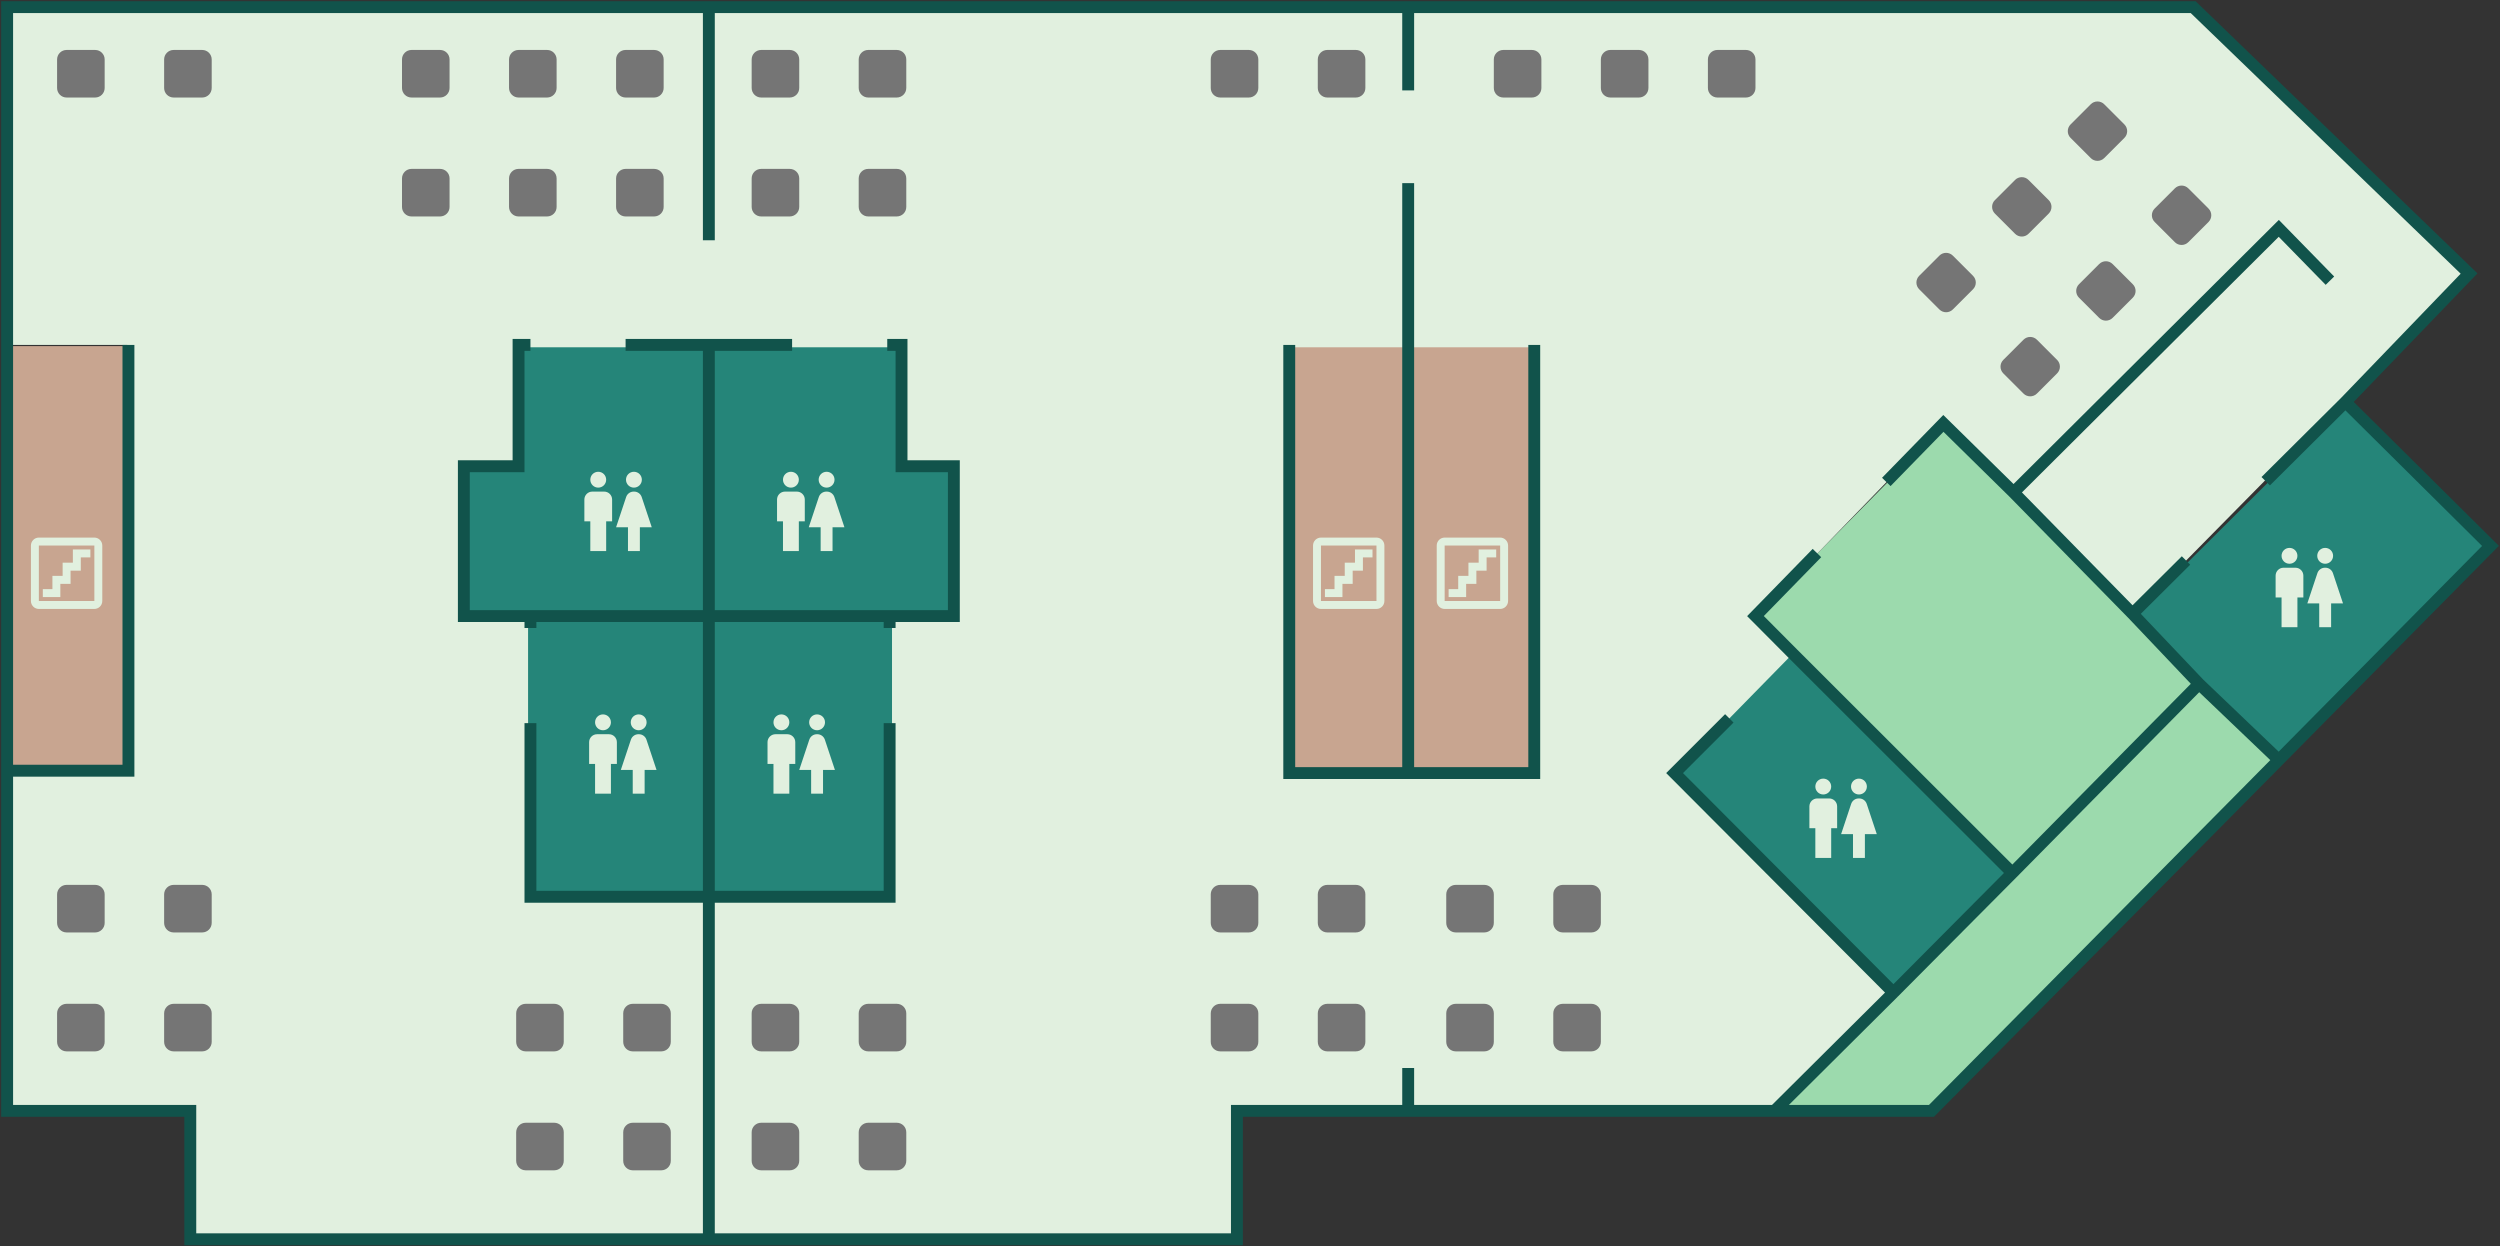 <svg width="1051" height="524" viewBox="0 0 1051 524" fill="none" xmlns="http://www.w3.org/2000/svg">
<rect x="0" y="0" width="1051" height="524" fill="#333333" stroke="none"/>
<path d="M817.5 178.5L923.5 287L957 319.5L812 466.5H747.5L846 367L738 259L817.5 178.5Z" fill="#9CDAAD"/>
<path d="M3 145V4L922 3.5L1038 115L896.5 258.5L817 178L738 259.5L754 275.5L704.5 325.5L796 417.5L747 467.5H519.5V520.5H79.5V466.5H3V323.5H53.5V145H3Z" fill="#E1F0DF"/>
<path d="M54 145.5H4V324H54V145.5Z" fill="#C8A590"/>
<path d="M542 324.5V146H644.5V324.5H542Z" fill="#C8A590"/>
<path d="M378 146H218.5V196H195V259H222V376H375V259H400.5V196H378V146Z" fill="#258579"/>
<path d="M704.5 325L753.5 275L844.5 366.5L795.5 416.5L704.5 325Z" fill="#258579"/>
<path d="M986.5 170L897 259L956.5 319.5L1046 229L986.5 170Z" fill="#258579"/>
<path d="M986 169L1038 115L922 3H592M986 169L1047 229.5L958 319.5M986 169L952.5 202.313M298 3H3V101V324M298 3V101M298 3H592M298 145V259M298 145H333M298 145H263M298 521H520V467H592M298 521H80V467H3V324M298 521V377M592 3V38M592 467V449M592 467H746M592 77V325M298 259V377M298 259H374M298 259H223M298 377H374V304M298 377H223V304M374 259H401V196H379V145H373M374 259V264M223 259H195V196H218V145H223M223 259V264M746 467H812L958 319.5M746 467L796 417.284M924.5 287.5L958 319.5M924.5 287.5L846 367M924.5 287.5L896.5 258M846.5 207L817 178L793 202.608M846.5 207L958 96L979.5 118M846.5 207L896.5 258M846 367L796 417.284M846 367L753.916 275L738 259L763.846 232.5M796 417.284L704 325L727 302M3 324H54V145M896.5 258L919 235.626M542 145V325H645V145" stroke="#11534B" stroke-width="5"/>
<path d="M578.667 229.333V252.667H555.333V229.333H578.667ZM578.667 226H555.333C553.5 226 552 227.5 552 229.333V252.667C552 254.5 553.5 256 555.333 256H578.667C580.5 256 582 254.5 582 252.667V229.333C582 227.5 580.5 226 578.667 226ZM577 231H569.633V236.55H565.333V242.1H561.033V247.667H557V251H564.367V245.45H568.667V239.9H572.967V234.333H577V231Z" fill="#E1F0DF"/>
<path d="M630.667 229.333V252.667H607.333V229.333H630.667ZM630.667 226H607.333C605.5 226 604 227.5 604 229.333V252.667C604 254.5 605.5 256 607.333 256H630.667C632.5 256 634 254.5 634 252.667V229.333C634 227.5 632.5 226 630.667 226ZM629 231H621.633V236.55H617.333V242.1H613.033V247.667H609V251H616.367V245.45H620.667V239.9H624.967V234.333H629V231Z" fill="#E1F0DF"/>
<path d="M39.667 229.333V252.667H16.333V229.333H39.667ZM39.667 226H16.333C14.5 226 13 227.5 13 229.333V252.667C13 254.5 14.5 256 16.333 256H39.667C41.5 256 43 254.5 43 252.667V229.333C43 227.5 41.5 226 39.667 226ZM38 231H30.633V236.55H26.333V242.1H22.033V247.667H18V251H25.367V245.45H29.667V239.9H33.967V234.333H38V231Z" fill="#E1F0DF"/>
<g clip-path="url(#clip0)">
<path d="M325.167 333.667V321.167H322.667V312C322.667 310.167 324.167 308.667 326 308.667H331C332.833 308.667 334.333 310.167 334.333 312V321.167H331.833V333.667H325.167ZM346 333.667V323.667H351L346.767 310.95C346.3 309.583 345.033 308.667 343.6 308.667H343.4C341.967 308.667 340.683 309.583 340.233 310.95L336 323.667H341V333.667H346ZM328.5 307C330.35 307 331.833 305.517 331.833 303.667C331.833 301.817 330.35 300.333 328.5 300.333C326.65 300.333 325.167 301.817 325.167 303.667C325.167 305.517 326.65 307 328.5 307ZM343.5 307C345.35 307 346.833 305.517 346.833 303.667C346.833 301.817 345.35 300.333 343.5 300.333C341.65 300.333 340.167 301.817 340.167 303.667C340.167 305.517 341.65 307 343.5 307Z" fill="#E1F0DF"/>
</g>
<g clip-path="url(#clip1)">
<path d="M329.167 231.667V219.167H326.667V210C326.667 208.167 328.167 206.667 330 206.667H335C336.833 206.667 338.333 208.167 338.333 210V219.167H335.833V231.667H329.167ZM350 231.667V221.667H355L350.767 208.95C350.3 207.583 349.033 206.667 347.6 206.667H347.4C345.967 206.667 344.683 207.583 344.233 208.95L340 221.667H345V231.667H350ZM332.5 205C334.35 205 335.833 203.517 335.833 201.667C335.833 199.817 334.35 198.333 332.5 198.333C330.65 198.333 329.167 199.817 329.167 201.667C329.167 203.517 330.65 205 332.5 205ZM347.5 205C349.35 205 350.833 203.517 350.833 201.667C350.833 199.817 349.35 198.333 347.5 198.333C345.65 198.333 344.167 199.817 344.167 201.667C344.167 203.517 345.65 205 347.5 205Z" fill="#E1F0DF"/>
</g>
<g clip-path="url(#clip2)">
<path d="M248.167 231.667V219.167H245.667V210C245.667 208.167 247.167 206.667 249 206.667H254C255.833 206.667 257.333 208.167 257.333 210V219.167H254.833V231.667H248.167ZM269 231.667V221.667H274L269.767 208.95C269.3 207.583 268.033 206.667 266.6 206.667H266.4C264.967 206.667 263.683 207.583 263.233 208.95L259 221.667H264V231.667H269ZM251.5 205C253.35 205 254.833 203.517 254.833 201.667C254.833 199.817 253.35 198.333 251.5 198.333C249.65 198.333 248.167 199.817 248.167 201.667C248.167 203.517 249.65 205 251.5 205ZM266.5 205C268.35 205 269.833 203.517 269.833 201.667C269.833 199.817 268.35 198.333 266.5 198.333C264.65 198.333 263.167 199.817 263.167 201.667C263.167 203.517 264.65 205 266.5 205Z" fill="#E1F0DF"/>
</g>
<g clip-path="url(#clip3)">
<path d="M250.167 333.667V321.167H247.667V312C247.667 310.167 249.167 308.667 251 308.667H256C257.833 308.667 259.333 310.167 259.333 312V321.167H256.833V333.667H250.167ZM271 333.667V323.667H276L271.767 310.95C271.3 309.583 270.033 308.667 268.6 308.667H268.4C266.967 308.667 265.683 309.583 265.233 310.95L261 323.667H266V333.667H271ZM253.5 307C255.35 307 256.833 305.517 256.833 303.667C256.833 301.817 255.35 300.333 253.5 300.333C251.65 300.333 250.167 301.817 250.167 303.667C250.167 305.517 251.65 307 253.5 307ZM268.5 307C270.35 307 271.833 305.517 271.833 303.667C271.833 301.817 270.35 300.333 268.5 300.333C266.65 300.333 265.167 301.817 265.167 303.667C265.167 305.517 266.65 307 268.5 307Z" fill="#E1F0DF"/>
</g>
<g clip-path="url(#clip4)">
<path d="M763.167 360.667V348.167H760.667V339C760.667 337.167 762.167 335.667 764 335.667H769C770.833 335.667 772.333 337.167 772.333 339V348.167H769.833V360.667H763.167ZM784 360.667V350.667H789L784.767 337.95C784.3 336.583 783.033 335.667 781.6 335.667H781.4C779.967 335.667 778.683 336.583 778.233 337.95L774 350.667H779V360.667H784ZM766.5 334C768.35 334 769.833 332.517 769.833 330.667C769.833 328.817 768.35 327.333 766.5 327.333C764.65 327.333 763.167 328.817 763.167 330.667C763.167 332.517 764.65 334 766.5 334ZM781.5 334C783.35 334 784.833 332.517 784.833 330.667C784.833 328.817 783.35 327.333 781.5 327.333C779.65 327.333 778.167 328.817 778.167 330.667C778.167 332.517 779.65 334 781.5 334Z" fill="#E1F0DF"/>
</g>
<g clip-path="url(#clip5)">
<path d="M959.167 263.667V251.167H956.667V242C956.667 240.167 958.167 238.667 960 238.667H965C966.833 238.667 968.333 240.167 968.333 242V251.167H965.833V263.667H959.167ZM980 263.667V253.667H985L980.767 240.95C980.3 239.583 979.033 238.667 977.6 238.667H977.4C975.967 238.667 974.683 239.583 974.233 240.95L970 253.667H975V263.667H980ZM962.5 237C964.35 237 965.833 235.517 965.833 233.667C965.833 231.817 964.35 230.333 962.5 230.333C960.65 230.333 959.167 231.817 959.167 233.667C959.167 235.517 960.65 237 962.5 237ZM977.5 237C979.35 237 980.833 235.517 980.833 233.667C980.833 231.817 979.35 230.333 977.5 230.333C975.65 230.333 974.167 231.817 974.167 233.667C974.167 235.517 975.65 237 977.5 237Z" fill="#E1F0DF"/>
</g>
<path d="M169 25C169 22.791 170.791 21 173 21H185C187.209 21 189 22.791 189 25V37C189 39.209 187.209 41 185 41H173C170.791 41 169 39.209 169 37V25Z" fill="#757575"/>
<path d="M214 25C214 22.791 215.791 21 218 21H230C232.209 21 234 22.791 234 25V37C234 39.209 232.209 41 230 41H218C215.791 41 214 39.209 214 37V25Z" fill="#757575"/>
<path d="M259 25C259 22.791 260.791 21 263 21H275C277.209 21 279 22.791 279 25V37C279 39.209 277.209 41 275 41H263C260.791 41 259 39.209 259 37V25Z" fill="#757575"/>
<path d="M169 75C169 72.791 170.791 71 173 71H185C187.209 71 189 72.791 189 75V87C189 89.209 187.209 91 185 91H173C170.791 91 169 89.209 169 87V75Z" fill="#757575"/>
<path d="M214 75C214 72.791 215.791 71 218 71H230C232.209 71 234 72.791 234 75V87C234 89.209 232.209 91 230 91H218C215.791 91 214 89.209 214 87V75Z" fill="#757575"/>
<path d="M259 75C259 72.791 260.791 71 263 71H275C277.209 71 279 72.791 279 75V87C279 89.209 277.209 91 275 91H263C260.791 91 259 89.209 259 87V75Z" fill="#757575"/>
<path d="M806.828 121.61C805.266 120.048 805.266 117.515 806.828 115.953L815.314 107.468C816.876 105.906 819.408 105.906 820.971 107.468L829.456 115.953C831.018 117.515 831.018 120.048 829.456 121.61L820.971 130.095C819.408 131.658 816.876 131.658 815.314 130.095L806.828 121.61Z" fill="#757575"/>
<path d="M838.648 89.79C837.086 88.228 837.086 85.696 838.648 84.133L847.134 75.648C848.696 74.086 851.228 74.086 852.79 75.648L861.276 84.133C862.838 85.696 862.838 88.228 861.276 89.79L852.79 98.276C851.228 99.838 848.696 99.838 847.134 98.276L838.648 89.79Z" fill="#757575"/>
<path d="M870.468 57.971C868.906 56.408 868.906 53.876 870.468 52.314L878.953 43.828C880.515 42.266 883.048 42.266 884.61 43.828L893.095 52.314C894.658 53.876 894.658 56.408 893.095 57.971L884.61 66.456C883.048 68.018 880.515 68.018 878.953 66.456L870.468 57.971Z" fill="#757575"/>
<path d="M842.184 156.966C840.622 155.403 840.622 152.871 842.184 151.309L850.669 142.823C852.231 141.261 854.764 141.261 856.326 142.823L864.811 151.309C866.373 152.871 866.373 155.403 864.811 156.966L856.326 165.451C854.764 167.013 852.231 167.013 850.669 165.451L842.184 156.966Z" fill="#757575"/>
<path d="M874.004 125.146C872.441 123.584 872.441 121.051 874.004 119.489L882.489 111.004C884.051 109.441 886.584 109.441 888.146 111.004L896.631 119.489C898.193 121.051 898.193 123.584 896.631 125.146L888.146 133.631C886.584 135.193 884.051 135.193 882.489 133.631L874.004 125.146Z" fill="#757575"/>
<path d="M905.823 93.326C904.261 91.764 904.261 89.231 905.823 87.669L914.309 79.184C915.871 77.622 918.403 77.622 919.966 79.184L928.451 87.669C930.013 89.231 930.013 91.764 928.451 93.326L919.966 101.811C918.403 103.373 915.871 103.373 914.309 101.811L905.823 93.326Z" fill="#757575"/>
<path d="M24 25C24 22.791 25.791 21 28 21H40C42.209 21 44 22.791 44 25V37C44 39.209 42.209 41 40 41H28C25.791 41 24 39.209 24 37V25Z" fill="#757575"/>
<path d="M69 25C69 22.791 70.791 21 73 21H85C87.209 21 89 22.791 89 25V37C89 39.209 87.209 41 85 41H73C70.791 41 69 39.209 69 37V25Z" fill="#757575"/>
<path d="M509 25C509 22.791 510.791 21 513 21H525C527.209 21 529 22.791 529 25V37C529 39.209 527.209 41 525 41H513C510.791 41 509 39.209 509 37V25Z" fill="#757575"/>
<path d="M554 25C554 22.791 555.791 21 558 21H570C572.209 21 574 22.791 574 25V37C574 39.209 572.209 41 570 41H558C555.791 41 554 39.209 554 37V25Z" fill="#757575"/>
<path d="M24 376C24 373.791 25.791 372 28 372H40C42.209 372 44 373.791 44 376V388C44 390.209 42.209 392 40 392H28C25.791 392 24 390.209 24 388V376Z" fill="#757575"/>
<path d="M69 376C69 373.791 70.791 372 73 372H85C87.209 372 89 373.791 89 376V388C89 390.209 87.209 392 85 392H73C70.791 392 69 390.209 69 388V376Z" fill="#757575"/>
<path d="M24 426C24 423.791 25.791 422 28 422H40C42.209 422 44 423.791 44 426V438C44 440.209 42.209 442 40 442H28C25.791 442 24 440.209 24 438V426Z" fill="#757575"/>
<path d="M69 426C69 423.791 70.791 422 73 422H85C87.209 422 89 423.791 89 426V438C89 440.209 87.209 442 85 442H73C70.791 442 69 440.209 69 438V426Z" fill="#757575"/>
<path d="M316 426C316 423.791 317.791 422 320 422H332C334.209 422 336 423.791 336 426V438C336 440.209 334.209 442 332 442H320C317.791 442 316 440.209 316 438V426Z" fill="#757575"/>
<path d="M361 426C361 423.791 362.791 422 365 422H377C379.209 422 381 423.791 381 426V438C381 440.209 379.209 442 377 442H365C362.791 442 361 440.209 361 438V426Z" fill="#757575"/>
<path d="M316 476C316 473.791 317.791 472 320 472H332C334.209 472 336 473.791 336 476V488C336 490.209 334.209 492 332 492H320C317.791 492 316 490.209 316 488V476Z" fill="#757575"/>
<path d="M361 476C361 473.791 362.791 472 365 472H377C379.209 472 381 473.791 381 476V488C381 490.209 379.209 492 377 492H365C362.791 492 361 490.209 361 488V476Z" fill="#757575"/>
<path d="M316 25C316 22.791 317.791 21 320 21H332C334.209 21 336 22.791 336 25V37C336 39.209 334.209 41 332 41H320C317.791 41 316 39.209 316 37V25Z" fill="#757575"/>
<path d="M361 25C361 22.791 362.791 21 365 21H377C379.209 21 381 22.791 381 25V37C381 39.209 379.209 41 377 41H365C362.791 41 361 39.209 361 37V25Z" fill="#757575"/>
<path d="M316 75C316 72.791 317.791 71 320 71H332C334.209 71 336 72.791 336 75V87C336 89.209 334.209 91 332 91H320C317.791 91 316 89.209 316 87V75Z" fill="#757575"/>
<path d="M361 75C361 72.791 362.791 71 365 71H377C379.209 71 381 72.791 381 75V87C381 89.209 379.209 91 377 91H365C362.791 91 361 89.209 361 87V75Z" fill="#757575"/>
<path d="M608 376C608 373.791 609.791 372 612 372H624C626.209 372 628 373.791 628 376V388C628 390.209 626.209 392 624 392H612C609.791 392 608 390.209 608 388V376Z" fill="#757575"/>
<path d="M653 376C653 373.791 654.791 372 657 372H669C671.209 372 673 373.791 673 376V388C673 390.209 671.209 392 669 392H657C654.791 392 653 390.209 653 388V376Z" fill="#757575"/>
<path d="M608 426C608 423.791 609.791 422 612 422H624C626.209 422 628 423.791 628 426V438C628 440.209 626.209 442 624 442H612C609.791 442 608 440.209 608 438V426Z" fill="#757575"/>
<path d="M653 426C653 423.791 654.791 422 657 422H669C671.209 422 673 423.791 673 426V438C673 440.209 671.209 442 669 442H657C654.791 442 653 440.209 653 438V426Z" fill="#757575"/>
<path d="M217 426C217 423.791 218.791 422 221 422H233C235.209 422 237 423.791 237 426V438C237 440.209 235.209 442 233 442H221C218.791 442 217 440.209 217 438V426Z" fill="#757575"/>
<path d="M262 426C262 423.791 263.791 422 266 422H278C280.209 422 282 423.791 282 426V438C282 440.209 280.209 442 278 442H266C263.791 442 262 440.209 262 438V426Z" fill="#757575"/>
<path d="M217 476C217 473.791 218.791 472 221 472H233C235.209 472 237 473.791 237 476V488C237 490.209 235.209 492 233 492H221C218.791 492 217 490.209 217 488V476Z" fill="#757575"/>
<path d="M262 476C262 473.791 263.791 472 266 472H278C280.209 472 282 473.791 282 476V488C282 490.209 280.209 492 278 492H266C263.791 492 262 490.209 262 488V476Z" fill="#757575"/>
<path d="M509 376C509 373.791 510.791 372 513 372H525C527.209 372 529 373.791 529 376V388C529 390.209 527.209 392 525 392H513C510.791 392 509 390.209 509 388V376Z" fill="#757575"/>
<path d="M554 376C554 373.791 555.791 372 558 372H570C572.209 372 574 373.791 574 376V388C574 390.209 572.209 392 570 392H558C555.791 392 554 390.209 554 388V376Z" fill="#757575"/>
<path d="M509 426C509 423.791 510.791 422 513 422H525C527.209 422 529 423.791 529 426V438C529 440.209 527.209 442 525 442H513C510.791 442 509 440.209 509 438V426Z" fill="#757575"/>
<path d="M554 426C554 423.791 555.791 422 558 422H570C572.209 422 574 423.791 574 426V438C574 440.209 572.209 442 570 442H558C555.791 442 554 440.209 554 438V426Z" fill="#757575"/>
<path d="M628 25C628 22.791 629.791 21 632 21H644C646.209 21 648 22.791 648 25V37C648 39.209 646.209 41 644 41H632C629.791 41 628 39.209 628 37V25Z" fill="#757575"/>
<path d="M673 25C673 22.791 674.791 21 677 21H689C691.209 21 693 22.791 693 25V37C693 39.209 691.209 41 689 41H677C674.791 41 673 39.209 673 37V25Z" fill="#757575"/>
<path d="M718 25C718 22.791 719.791 21 722 21H734C736.209 21 738 22.791 738 25V37C738 39.209 736.209 41 734 41H722C719.791 41 718 39.209 718 37V25Z" fill="#757575"/>
<defs>
<clipPath id="clip0">
<rect width="40" height="40" fill="white" transform="translate(316 297)"/>
</clipPath>
<clipPath id="clip1">
<rect width="40" height="40" fill="white" transform="translate(320 195)"/>
</clipPath>
<clipPath id="clip2">
<rect width="40" height="40" fill="white" transform="translate(239 195)"/>
</clipPath>
<clipPath id="clip3">
<rect width="40" height="40" fill="white" transform="translate(241 297)"/>
</clipPath>
<clipPath id="clip4">
<rect width="40" height="40" fill="white" transform="translate(754 324)"/>
</clipPath>
<clipPath id="clip5">
<rect width="40" height="40" fill="white" transform="translate(950 227)"/>
</clipPath>
</defs>
</svg>
